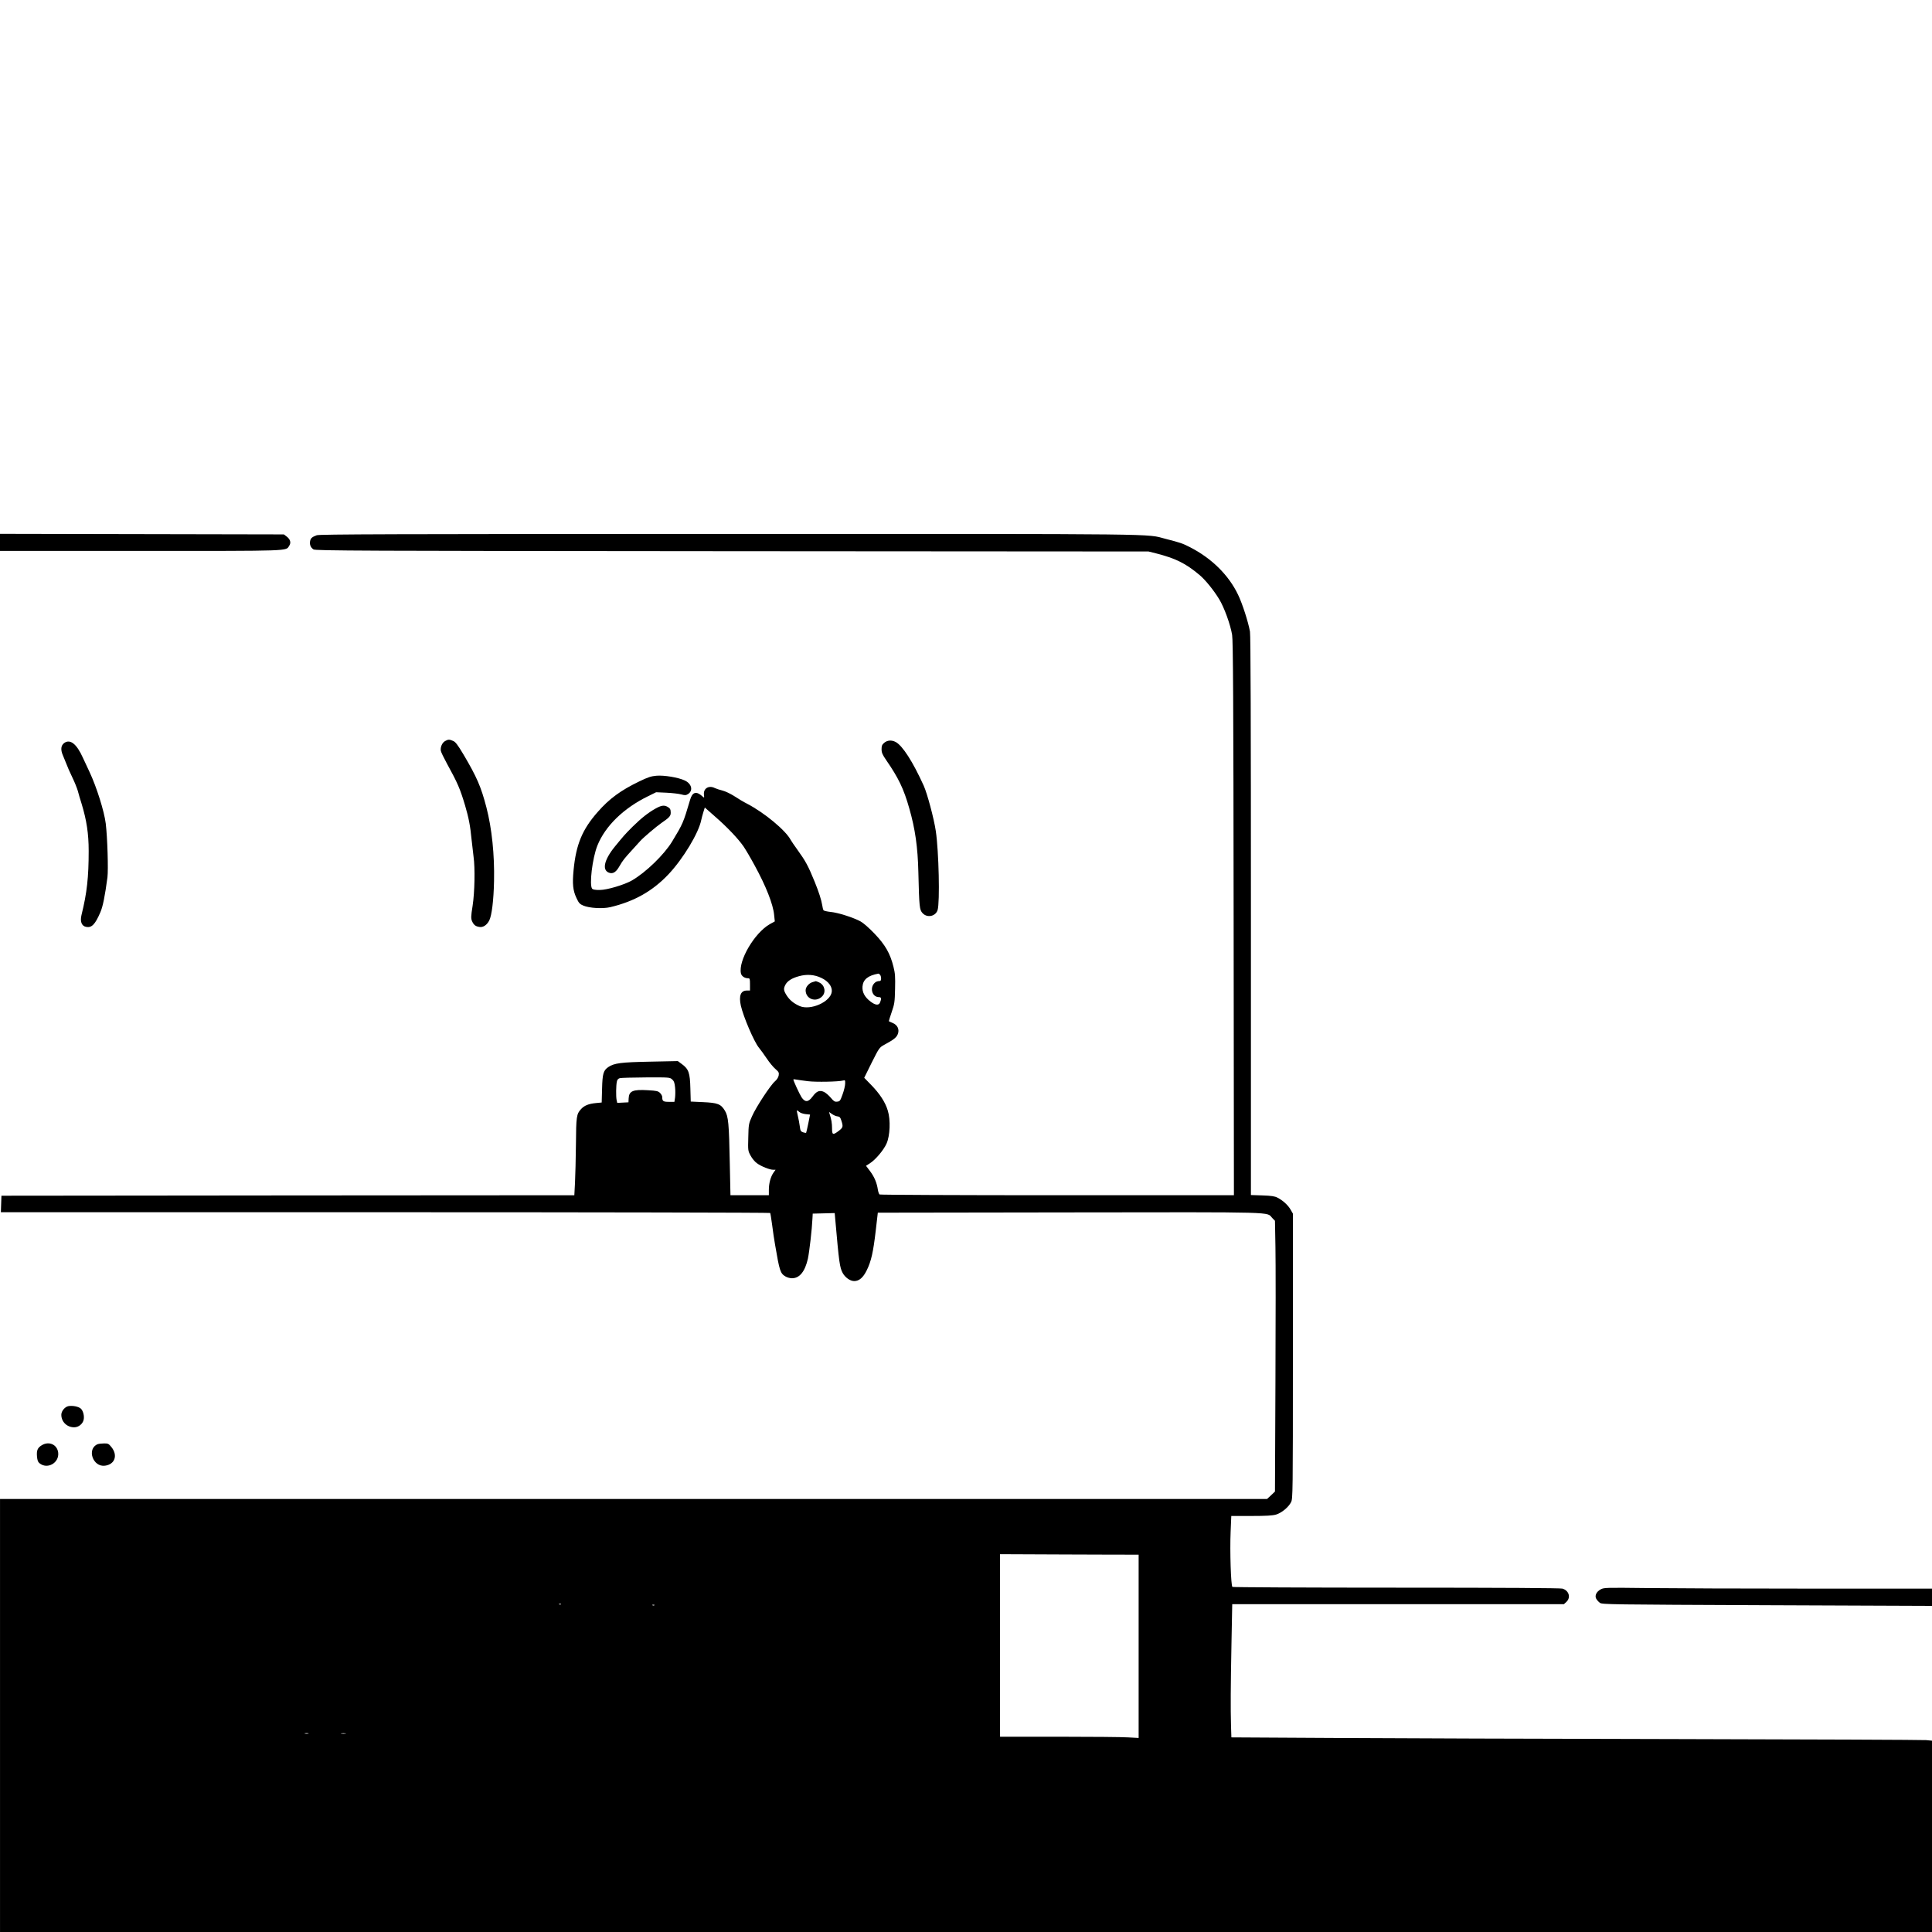 <?xml version="1.0" standalone="no"?>
<!DOCTYPE svg PUBLIC "-//W3C//DTD SVG 20010904//EN"
 "http://www.w3.org/TR/2001/REC-SVG-20010904/DTD/svg10.dtd">
<svg version="1.0" xmlns="http://www.w3.org/2000/svg"
 width="2048pt" height="2048pt" viewBox="0 0 2048 2048"
 preserveAspectRatio="xMidYMid meet">
<g transform="translate(0,2048) scale(0.1,-0.1)"
fill="#000000" stroke="none">
<path d="M0 14730 l0 -90 1490 0 c1621 0 1538 -3 1576 55 22 33 11 69 -29 99
l-28 21 -1505 3 -1504 3 0 -91z"/>
<path d="M3357 14806 c-49 -18 -64 -31 -70 -63 -7 -36 7 -68 36 -87 21 -14
473 -16 4438 -19 l4414 -3 80 -20 c207 -53 312 -105 458 -227 62 -51 153 -163
211 -259 53 -87 119 -268 137 -378 10 -59 14 -683 16 -3008 l3 -2932 -1872 0
c-1030 0 -1878 4 -1884 8 -6 4 -14 26 -18 49 -11 75 -37 136 -82 197 l-44 58
42 27 c59 38 143 137 175 207 38 84 45 252 14 351 -26 89 -86 180 -177 273
l-73 75 79 160 c79 157 81 160 132 189 100 54 130 77 144 112 21 49 -1 99 -53
120 -21 9 -39 17 -41 19 -1 1 12 44 30 96 30 87 33 106 36 246 3 129 1 164
-17 235 -35 141 -87 232 -200 350 -56 59 -120 115 -148 130 -76 42 -241 94
-317 101 -38 4 -73 12 -77 18 -4 7 -10 30 -13 53 -9 57 -38 145 -79 246 -70
172 -98 223 -184 342 -33 46 -65 92 -71 104 -53 101 -278 288 -462 384 -36 18
-98 55 -137 81 -41 26 -96 52 -125 59 -29 7 -65 19 -80 26 -64 33 -124 -4
-116 -70 4 -35 4 -36 -17 -17 -64 58 -106 46 -130 -38 -72 -244 -76 -252 -190
-441 -85 -140 -280 -329 -428 -414 -79 -45 -262 -100 -339 -100 -43 -1 -72 4
-80 12 -34 34 1 327 55 460 83 206 277 395 537 522 l85 42 110 -5 c61 -3 131
-11 156 -18 41 -11 50 -10 73 4 56 37 38 110 -36 144 -68 32 -219 57 -300 50
-57 -5 -90 -16 -181 -60 -197 -95 -319 -184 -442 -325 -163 -185 -229 -344
-255 -616 -14 -146 -7 -216 31 -296 24 -52 35 -64 71 -79 64 -28 207 -36 288
-17 255 61 447 170 615 347 156 165 322 440 349 579 4 19 14 56 22 82 l15 48
109 -96 c129 -112 246 -236 302 -317 21 -31 75 -122 118 -202 119 -217 196
-412 206 -525 l7 -67 -54 -30 c-162 -93 -334 -387 -305 -521 7 -30 39 -52 76
-52 18 0 20 -7 20 -65 l0 -65 -33 0 c-65 0 -87 -55 -64 -160 27 -119 139 -380
190 -444 19 -23 57 -75 85 -117 28 -42 69 -92 92 -111 36 -32 39 -38 34 -69
-4 -21 -20 -45 -40 -62 -46 -39 -201 -274 -243 -371 -35 -78 -36 -86 -39 -223
-4 -140 -3 -143 25 -194 15 -29 45 -65 67 -80 44 -33 135 -69 172 -69 l25 0
-22 -31 c-30 -43 -49 -112 -49 -181 l0 -58 -203 0 -204 0 -7 333 c-8 429 -15
504 -53 565 -42 69 -76 82 -232 89 l-129 6 -4 141 c-4 164 -18 204 -91 257
l-42 31 -293 -6 c-309 -6 -382 -15 -445 -58 -51 -36 -61 -69 -65 -229 l-4
-146 -62 -6 c-75 -7 -123 -26 -157 -64 -48 -52 -52 -78 -54 -374 -2 -151 -6
-335 -10 -407 l-7 -132 -3037 -2 -3036 -3 -3 -87 -3 -88 4075 0 c2241 0 4077
-4 4080 -8 3 -4 12 -62 21 -128 8 -65 22 -159 31 -209 48 -281 55 -304 112
-337 17 -10 47 -18 67 -18 81 0 138 71 169 208 15 71 43 310 48 422 l3 55 117
3 116 3 6 -68 c40 -456 47 -509 79 -568 27 -48 79 -85 122 -85 52 0 95 37 133
115 47 95 69 195 95 420 l22 190 2035 3 c2244 3 2082 7 2146 -59 l29 -30 5
-277 c3 -152 3 -798 0 -1435 l-5 -1158 -42 -40 -42 -39 -6716 0 -6715 0 0
-2295 0 -2295 10240 0 10240 0 0 1014 0 1014 -62 6 c-35 3 -1224 8 -2643 11
-1419 3 -3062 8 -3651 12 l-1071 6 -4 126 c-5 182 -4 401 5 871 l8 415 1758 0
1758 0 26 24 c50 47 27 121 -42 141 -25 6 -610 10 -1762 10 -949 0 -1730 4
-1736 8 -16 10 -28 381 -19 587 l7 165 212 0 c159 0 225 4 263 15 59 18 132
78 159 132 18 37 19 91 19 1548 l0 1510 -26 45 c-28 47 -80 95 -139 125 -27
14 -64 20 -158 23 l-122 4 0 2957 c0 2084 -3 2974 -10 3016 -19 105 -81 297
-126 390 -99 208 -280 387 -511 505 -78 40 -102 48 -258 88 -214 55 80 52
-4626 52 -3599 -1 -4340 -3 -4372 -14z m5971 -4658 c7 -7 12 -25 12 -40 0 -22
-5 -28 -22 -28 -13 0 -30 -6 -39 -13 -64 -49 -38 -157 38 -157 25 0 29 -14 13
-54 -13 -36 -48 -34 -102 7 -62 47 -90 100 -85 160 6 74 58 116 168 136 3 1
10 -4 17 -11z m-622 -34 c75 -35 118 -93 111 -148 -14 -107 -225 -200 -340
-151 -63 28 -106 63 -138 113 -33 52 -35 71 -14 112 21 41 70 72 145 92 83 23
163 17 236 -18z m-1581 -1076 c20 -18 26 -36 31 -84 4 -34 3 -82 0 -108 l-7
-46 -59 0 c-60 0 -70 7 -70 51 0 11 -10 30 -23 43 -20 20 -37 24 -128 29 -160
10 -201 -8 -205 -86 l-2 -42 -60 -3 -59 -3 -7 32 c-7 38 -6 153 3 194 4 20 14
31 31 36 14 4 138 7 277 8 248 1 252 1 278 -21z m1438 -19 c88 -11 325 -6 375
7 20 6 22 3 21 -32 0 -22 -12 -73 -27 -114 -25 -70 -29 -75 -58 -78 -26 -3
-36 4 -67 41 -20 24 -52 52 -72 62 -48 22 -79 9 -123 -51 -44 -59 -78 -61
-115 -6 -22 34 -87 175 -87 189 0 3 14 3 31 -1 16 -3 72 -11 122 -17z m-90
-326 c10 -10 40 -20 66 -23 l48 -5 -19 -95 c-11 -52 -21 -97 -23 -99 -2 -1
-16 1 -32 6 -25 9 -29 16 -35 64 -4 30 -13 80 -21 112 -8 31 -12 57 -9 57 3 0
14 -8 25 -17z m405 -47 c21 -2 30 -11 38 -37 24 -71 22 -80 -24 -116 -63 -48
-72 -44 -72 25 0 54 -7 97 -25 151 l-7 24 31 -22 c17 -12 43 -24 59 -25z
m3155 -4646 l37 0 0 -972 0 -971 -112 6 c-62 4 -393 7 -735 7 l-622 0 -1 968
0 967 698 -3 c383 -1 714 -3 735 -2z m-6086 -526 c-3 -3 -12 -4 -19 -1 -8 3
-5 6 6 6 11 1 17 -2 13 -5z m990 -10 c-3 -3 -12 -4 -19 -1 -8 3 -5 6 6 6 11 1
17 -2 13 -5z m-3669 -1361 c-10 -2 -26 -2 -35 0 -10 3 -2 5 17 5 19 0 27 -2
18 -5z m395 0 c-13 -2 -33 -2 -45 0 -13 2 -3 4 22 4 25 0 35 -2 23 -4z"/>
<path d="M8613 10069 c-38 -11 -73 -52 -73 -86 0 -92 107 -133 174 -66 45 44
29 120 -29 148 -18 8 -35 15 -37 14 -1 0 -17 -5 -35 -10z"/>
<path d="M4719 12625 c-32 -17 -53 -66 -46 -104 3 -16 32 -75 63 -132 117
-213 141 -270 194 -447 38 -129 55 -215 69 -362 7 -63 16 -145 21 -182 17
-118 12 -376 -10 -519 -18 -112 -18 -133 -7 -162 18 -41 37 -57 79 -63 39 -7
79 20 104 68 27 52 47 215 51 418 6 279 -23 559 -81 782 -57 219 -102 322
-244 562 -61 102 -84 132 -109 142 -40 17 -51 17 -84 -1z"/>
<path d="M9373 12606 c-23 -20 -28 -32 -28 -68 0 -37 9 -57 50 -117 129 -187
185 -302 244 -511 62 -216 90 -410 96 -675 9 -372 12 -400 45 -435 49 -53 138
-34 159 33 25 82 13 621 -19 837 -19 130 -90 396 -128 481 -116 256 -225 425
-298 464 -43 22 -88 19 -121 -9z"/>
<path d="M682 12605 c-37 -27 -42 -72 -14 -135 13 -30 30 -72 38 -93 7 -21 34
-82 59 -134 26 -53 52 -119 60 -147 7 -28 25 -89 40 -136 53 -174 75 -317 75
-500 0 -279 -18 -445 -76 -679 -17 -69 1 -116 47 -126 60 -13 97 24 153 155
26 59 48 168 75 370 10 81 0 420 -18 570 -16 130 -97 387 -171 545 -23 50 -55
118 -71 152 -66 147 -134 201 -197 158z"/>
<path d="M6951 11910 c-79 -44 -154 -103 -246 -194 -84 -84 -91 -93 -187 -210
-119 -146 -140 -258 -53 -280 37 -9 68 13 101 71 36 62 49 79 133 171 38 42
78 86 88 97 35 39 169 152 223 190 85 58 100 75 100 109 0 37 -7 49 -37 65
-34 18 -64 13 -122 -19z"/>
<path d="M723 5574 c-37 -9 -73 -53 -73 -91 0 -75 60 -133 136 -133 46 0 89
34 100 77 10 39 -3 95 -28 120 -24 23 -90 36 -135 27z"/>
<path d="M443 5160 c-45 -27 -56 -54 -51 -118 4 -42 10 -60 27 -73 83 -68 209
3 198 111 -9 86 -97 127 -174 80z"/>
<path d="M1035 5171 c-118 -49 -51 -245 78 -228 106 14 139 112 66 200 -27 33
-35 37 -77 36 -26 0 -56 -4 -67 -8z"/>
<path d="M16970 3633 c-47 -24 -68 -68 -49 -101 8 -14 25 -33 39 -43 24 -17
111 -18 1773 -25 l1747 -7 0 91 0 92 -1288 0 c-709 0 -1491 3 -1738 6 -423 5
-451 5 -484 -13z"/>
</g>
</svg>

